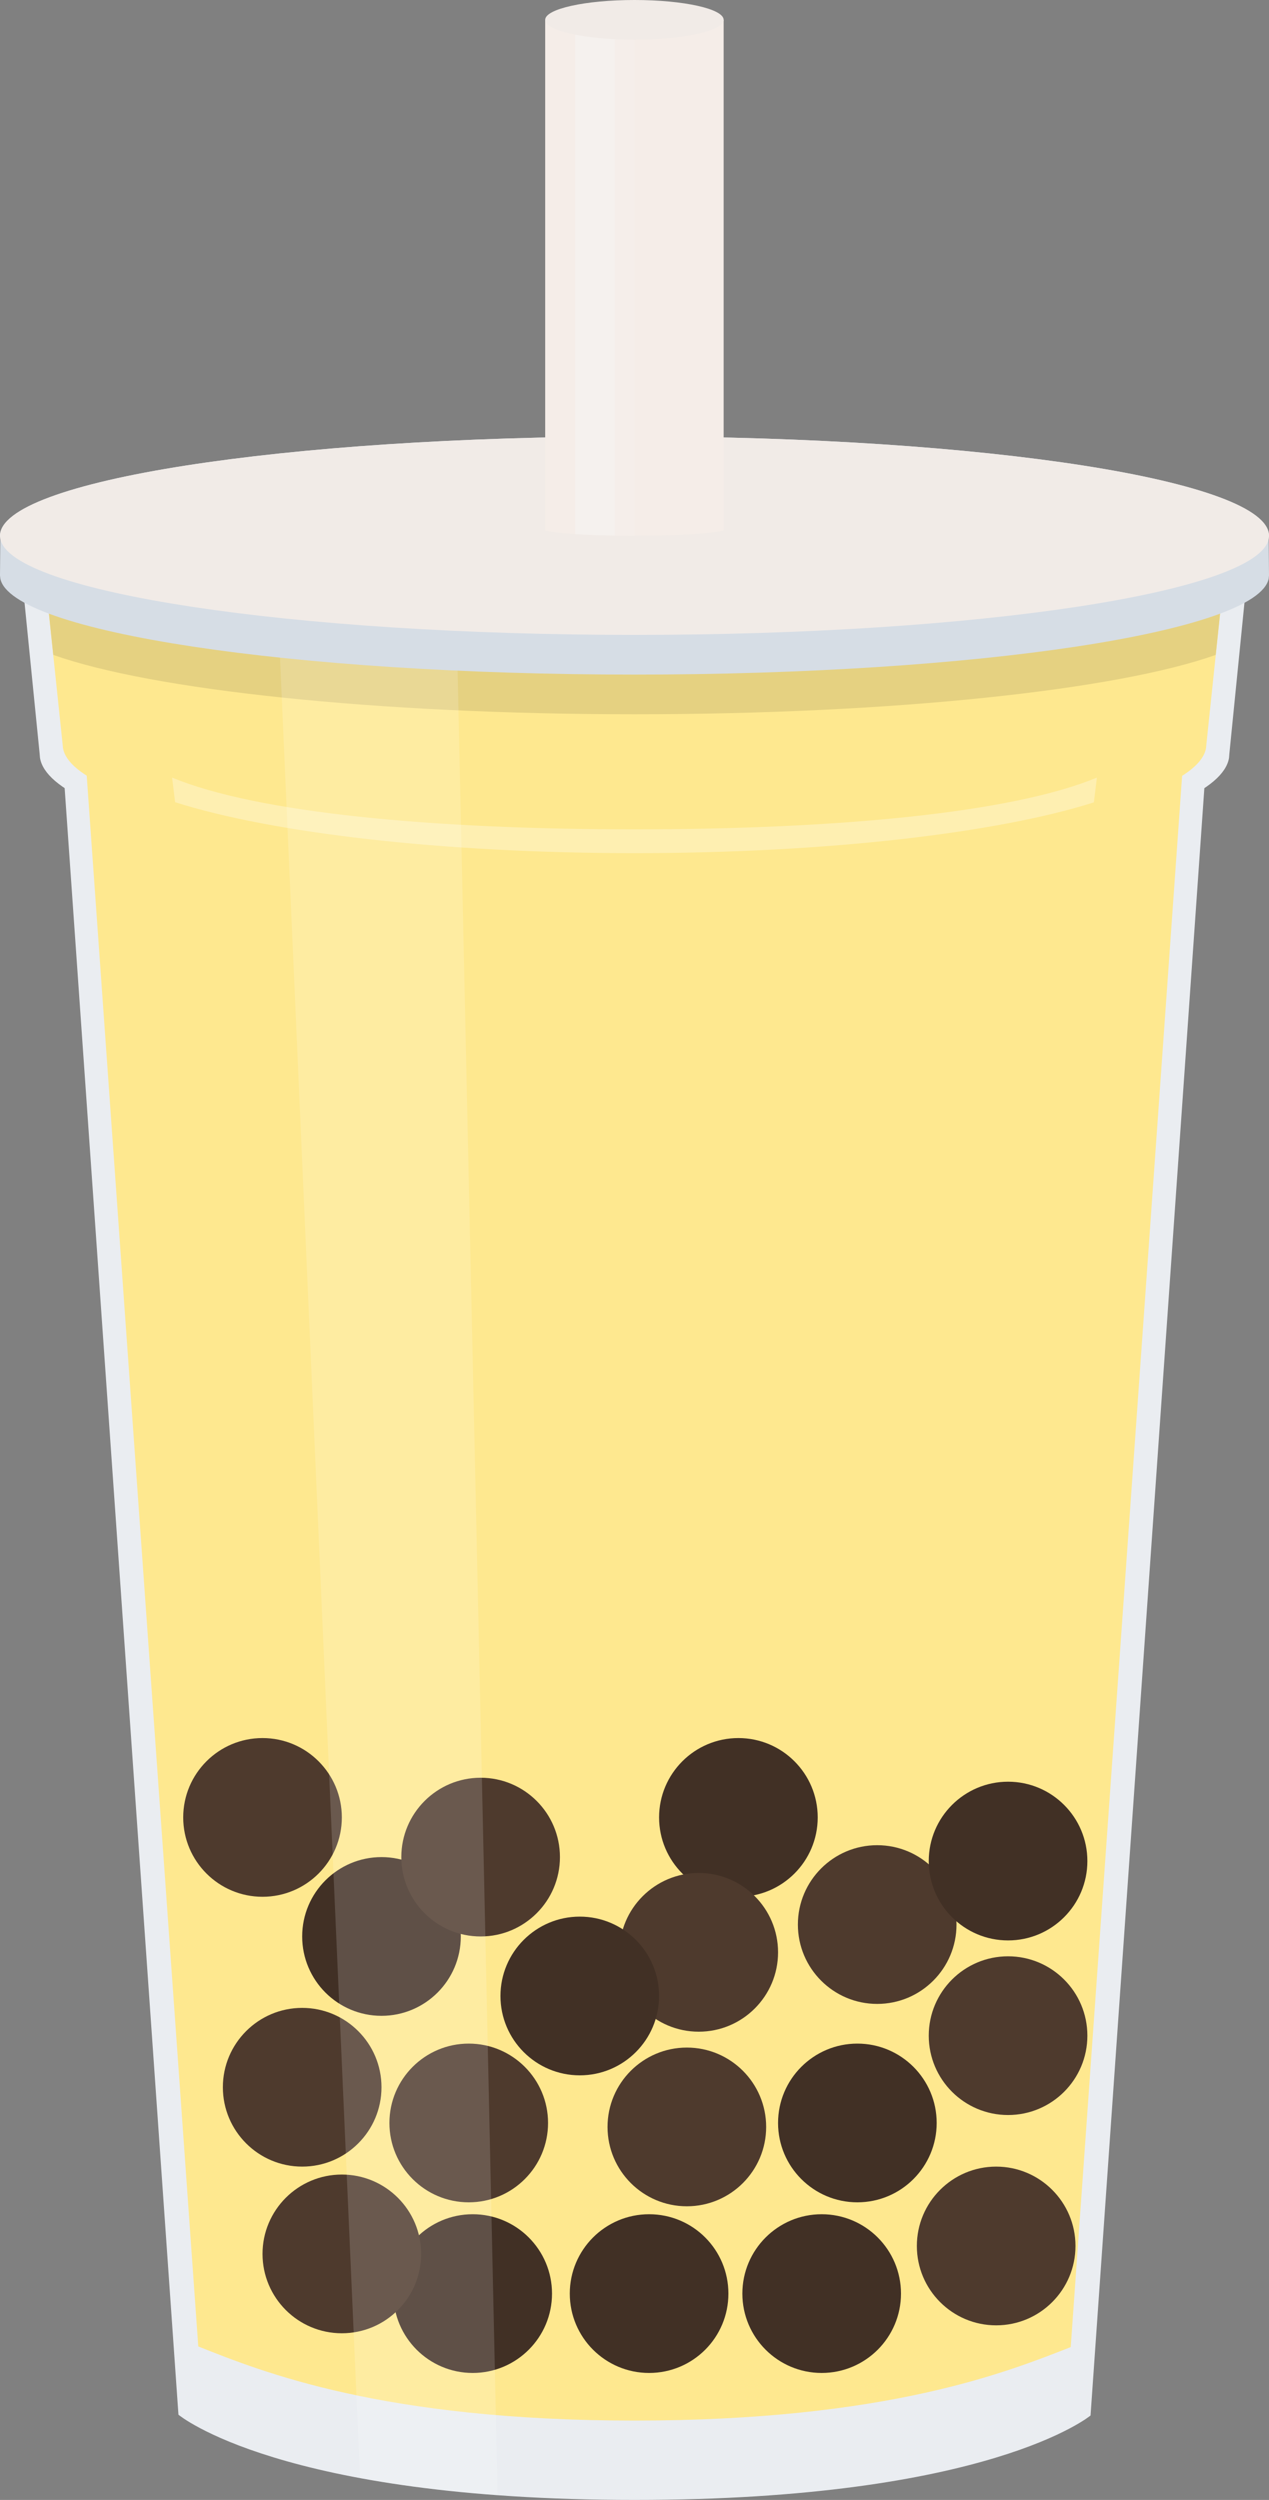 <svg version="1.2" xmlns="http://www.w3.org/2000/svg" viewBox="0 0 800 1575" width="800" height="1575">
	<rect x="0" y="0" width="800" height="1575" fill="#808080" stroke="none"/>
	<title>Layer 1</title>
	<style>
		.s0 { fill: #eaedf1 } 
		.s1 { fill: #fee88f } 
		.s2 { fill: #e5d181 } 
		.s3 { fill: #feefb1 } 
		.s4 { fill: #4e3a2d } 
		.s5 { fill: #413025 } 
		.s6 { opacity: .2;fill-opacity: .8;fill: #ffffff } 
		.s7 { fill: #d6dde5 } 
		.s8 { fill: #f1ebe7 } 
		.s9 { fill: #f5ede8 } 
		.s10 { mix-blend-mode: color-burn;fill: #f5eeea } 
		.s11 { fill: #f5f1ee } 
	</style>
	<g id="Layer 1">
		<g id="&lt;Group&gt;">
			<g id="-e-">
				<path id="&lt;Path&gt;" class="s0" d="m787.5 350l-12.5 125v0.1l-0.2 2.4c-6.6 40.2-171.8 72.5-374.8 72.5-203 0-368.5-32.4-374.8-72.6l-0.2-2.3v-0.1l-12.5-125"/>
				<path id="&lt;Path&gt;" class="s0" d="m762.5 450l-75 1071.8c0 0-63.8 53.2-287.5 53.2-223.7 0-287.5-53.7-287.5-53.7l-75-1071.3z"/>
				<path id="flavor" class="s1" d="m125 1478.3l-71.3-1003.3h692.5l-71.2 1003.7c-40.1 15.7-115.7 46.3-275 46.3-159.3 0-234.9-30.8-275-46.7z"/>
				<path id="flavor" class="s1" d="m753.6 355l-11.4 114.1-0.2 2.2c-6 36.7-156.8 66.2-342 66.2-185.2 0-336.3-29.6-342-66.3l-0.2-2.1-11.4-114.1"/>
				<path id="flavor" class="s1" d="m772.5 355l-12 114.1-0.2 2.2c-6.3 36.7-165.1 66.2-360.3 66.2-195.2 0-354.3-29.6-360.3-66.3l-0.2-2.1-12-114.1"/>
				<path id="dark" class="s2" d="m27.5 355h745l-6.1 57.6c-61.8 22-202.6 37.4-366.4 37.4-163.7 0-304.6-15.4-366.4-37.4z"/>
				<path id="light" class="s3" d="m108.5 489.9c53.9 22.3 164.2 32.6 291.5 32.6 127.4 0 237.7-10.3 291.5-32.6l-1.9 15.6c-60.5 19.2-167.6 32-289.6 32-121.9 0-229-12.8-289.6-32.1z"/>
				<g id="Boba">
					<g id="&lt;Group&gt;">
						<path id="&lt;Path&gt;" class="s4" d="m553 1162.5c27.6 0 50 22.4 50 50 0 27.6-22.4 50-50 50-27.6 0-50-22.4-50-50 0-27.6 22.4-50 50-50z"/>
					</g>
					<g id="&lt;Group&gt;">
						<path id="&lt;Path&gt;" class="s5" d="m540.5 1287.5c27.6 0 50 22.4 50 50 0 27.6-22.4 50-50 50-27.6 0-50-22.4-50-50 0-27.6 22.4-50 50-50z"/>
					</g>
					<g id="&lt;Group&gt;">
						<path id="&lt;Path&gt;" class="s5" d="m298 1395c27.6 0 50 22.4 50 50 0 27.6-22.4 50-50 50-27.6 0-50-22.4-50-50 0-27.6 22.4-50 50-50z"/>
					</g>
					<g id="&lt;Group&gt;">
						<path id="&lt;Path&gt;" class="s4" d="m165.5 1095c27.6 0 50 22.4 50 50 0 27.6-22.4 50-50 50-27.6 0-50-22.4-50-50 0-27.6 22.4-50 50-50z"/>
					</g>
					<g id="&lt;Group&gt;">
						<path id="&lt;Path&gt;" class="s5" d="m409.2 1395c27.7 0 50 22.4 50 50 0 27.6-22.3 50-50 50-27.6 0-50-22.4-50-50 0-27.6 22.4-50 50-50z"/>
					</g>
					<g id="&lt;Group&gt;">
						<path id="&lt;Path&gt;" class="s4" d="m295.5 1287.5c27.6 0 50 22.4 50 50 0 27.6-22.4 50-50 50-27.6 0-50-22.4-50-50 0-27.6 22.4-50 50-50z"/>
					</g>
					<g id="&lt;Group&gt;">
						<path id="&lt;Path&gt;" class="s5" d="m465.5 1095c27.6 0 50 22.4 50 50 0 27.6-22.4 50-50 50-27.6 0-50-22.4-50-50 0-27.6 22.4-50 50-50z"/>
					</g>
					<g id="&lt;Group&gt;">
						<path id="&lt;Path&gt;" class="s4" d="m440.5 1180c27.6 0 50 22.4 50 50 0 27.6-22.4 50-50 50-27.6 0-50-22.4-50-50 0-27.6 22.4-50 50-50z"/>
					</g>
					<g id="&lt;Group&gt;">
						<path id="&lt;Path&gt;" class="s5" d="m365.5 1207.5c27.6 0 50 22.4 50 50 0 27.6-22.4 50-50 50-27.6 0-50-22.4-50-50 0-27.6 22.4-50 50-50z"/>
					</g>
					<g id="&lt;Group&gt;">
						<path id="&lt;Path&gt;" class="s4" d="m433 1290c27.6 0 50 22.4 50 50 0 27.6-22.4 50-50 50-27.6 0-50-22.4-50-50 0-27.6 22.4-50 50-50z"/>
					</g>
					<g id="&lt;Group&gt;">
						<path id="&lt;Path&gt;" class="s5" d="m518 1395c27.6 0 50 22.4 50 50 0 27.6-22.4 50-50 50-27.6 0-50-22.4-50-50 0-27.6 22.4-50 50-50z"/>
					</g>
					<g id="&lt;Group&gt;">
						<path id="&lt;Path&gt;" class="s5" d="m635.5 1122.5c27.6 0 50 22.4 50 50 0 27.6-22.4 50-50 50-27.6 0-50-22.4-50-50 0-27.6 22.4-50 50-50z"/>
					</g>
					<g id="&lt;Group&gt;">
						<path id="&lt;Path&gt;" class="s4" d="m635.5 1232.5c27.6 0 50 22.4 50 50 0 27.6-22.4 50-50 50-27.6 0-50-22.4-50-50 0-27.6 22.4-50 50-50z"/>
					</g>
					<g id="&lt;Group&gt;">
						<path id="&lt;Path&gt;" class="s4" d="m628 1365c27.6 0 50 22.4 50 50 0 27.6-22.4 50-50 50-27.6 0-50-22.4-50-50 0-27.6 22.4-50 50-50z"/>
					</g>
					<g id="&lt;Group&gt;">
						<path id="&lt;Path&gt;" class="s5" d="m240.5 1170c27.6 0 50 22.4 50 50 0 27.6-22.4 50-50 50-27.6 0-50-22.4-50-50 0-27.6 22.4-50 50-50z"/>
					</g>
					<g id="&lt;Group&gt;">
						<path id="&lt;Path&gt;" class="s4" d="m215.5 1370c27.6 0 50 22.4 50 50 0 27.6-22.4 50-50 50-27.6 0-50-22.4-50-50 0-27.6 22.4-50 50-50z"/>
					</g>
					<g id="&lt;Group&gt;">
						<path id="&lt;Path&gt;" class="s4" d="m303 1120c27.6 0 50 22.4 50 50 0 27.6-22.4 50-50 50-27.6 0-50-22.4-50-50 0-27.6 22.4-50 50-50z"/>
					</g>
					<g id="&lt;Group&gt;">
						<path id="&lt;Path&gt;" class="s4" d="m190.5 1265c27.6 0 50 22.4 50 50 0 27.6-22.4 50-50 50-27.6 0-50-22.4-50-50 0-27.6 22.4-50 50-50z"/>
					</g>
				</g>
				<path id="Glare" class="s6" d="m173.7 350h113.2l26.8 1222c-33.9-2.4-62.6-6.3-86.7-10.8z"/>
				<g id="&lt;Group&gt;">
					<g id="&lt;Group&gt;">
						<path id="&lt;Path&gt;" class="s7" d="m799.8 339.6l0.2 23-0.2 2c-7 33.5-183.3 60.4-399.8 60.4-216.5 0-393.1-26.9-399.8-60.5l-0.2-1.9 0.2-23.1-0.2-1.9c0-34.7 179.2-62.6 400-62.6 221 0 400 27.9 400 62.6z"/>
					</g>
				</g>
				<g id="Lid">
					<path id="&lt;Path&gt;" class="s8" d="m800 337.6l-0.2 2c-7 33.5-183.3 60.4-399.8 60.4-216.5 0-393.1-26.9-399.8-60.5l-0.2-1.9c0-34.7 179.2-62.6 400-62.6 221 0 400 27.9 400 62.6z"/>
				</g>
				<g id="Straw">
					<path id="&lt;Path&gt;" class="s9" d="m456.2 12.5v321.7c0 0-10.5 3.3-56.2 3.3-45.7 0-56.3-3.3-56.3-3.3v-321.7z"/>
					<path id="&lt;Path&gt;" class="s10" d="m400 12.5v325c-9.9 0-18.1-0.2-25-0.4v-324.6h3.9z"/>
					<path id="&lt;Path&gt;" class="s11" d="m362.5 12.5h6.3 18.7v324.9c-10.6-0.1-18.7-0.5-25-0.9z"/>
					<path id="&lt;Path&gt;" class="s8" d="m456.2 12.5c0 6.9-25.1 12.5-56.2 12.5-31.1 0-56.3-5.6-56.3-12.5 0-6.9 25.2-12.5 56.3-12.5 31.1 0 56.2 5.6 56.2 12.5z"/>
				</g>
			</g>
		</g>
	</g>
</svg>